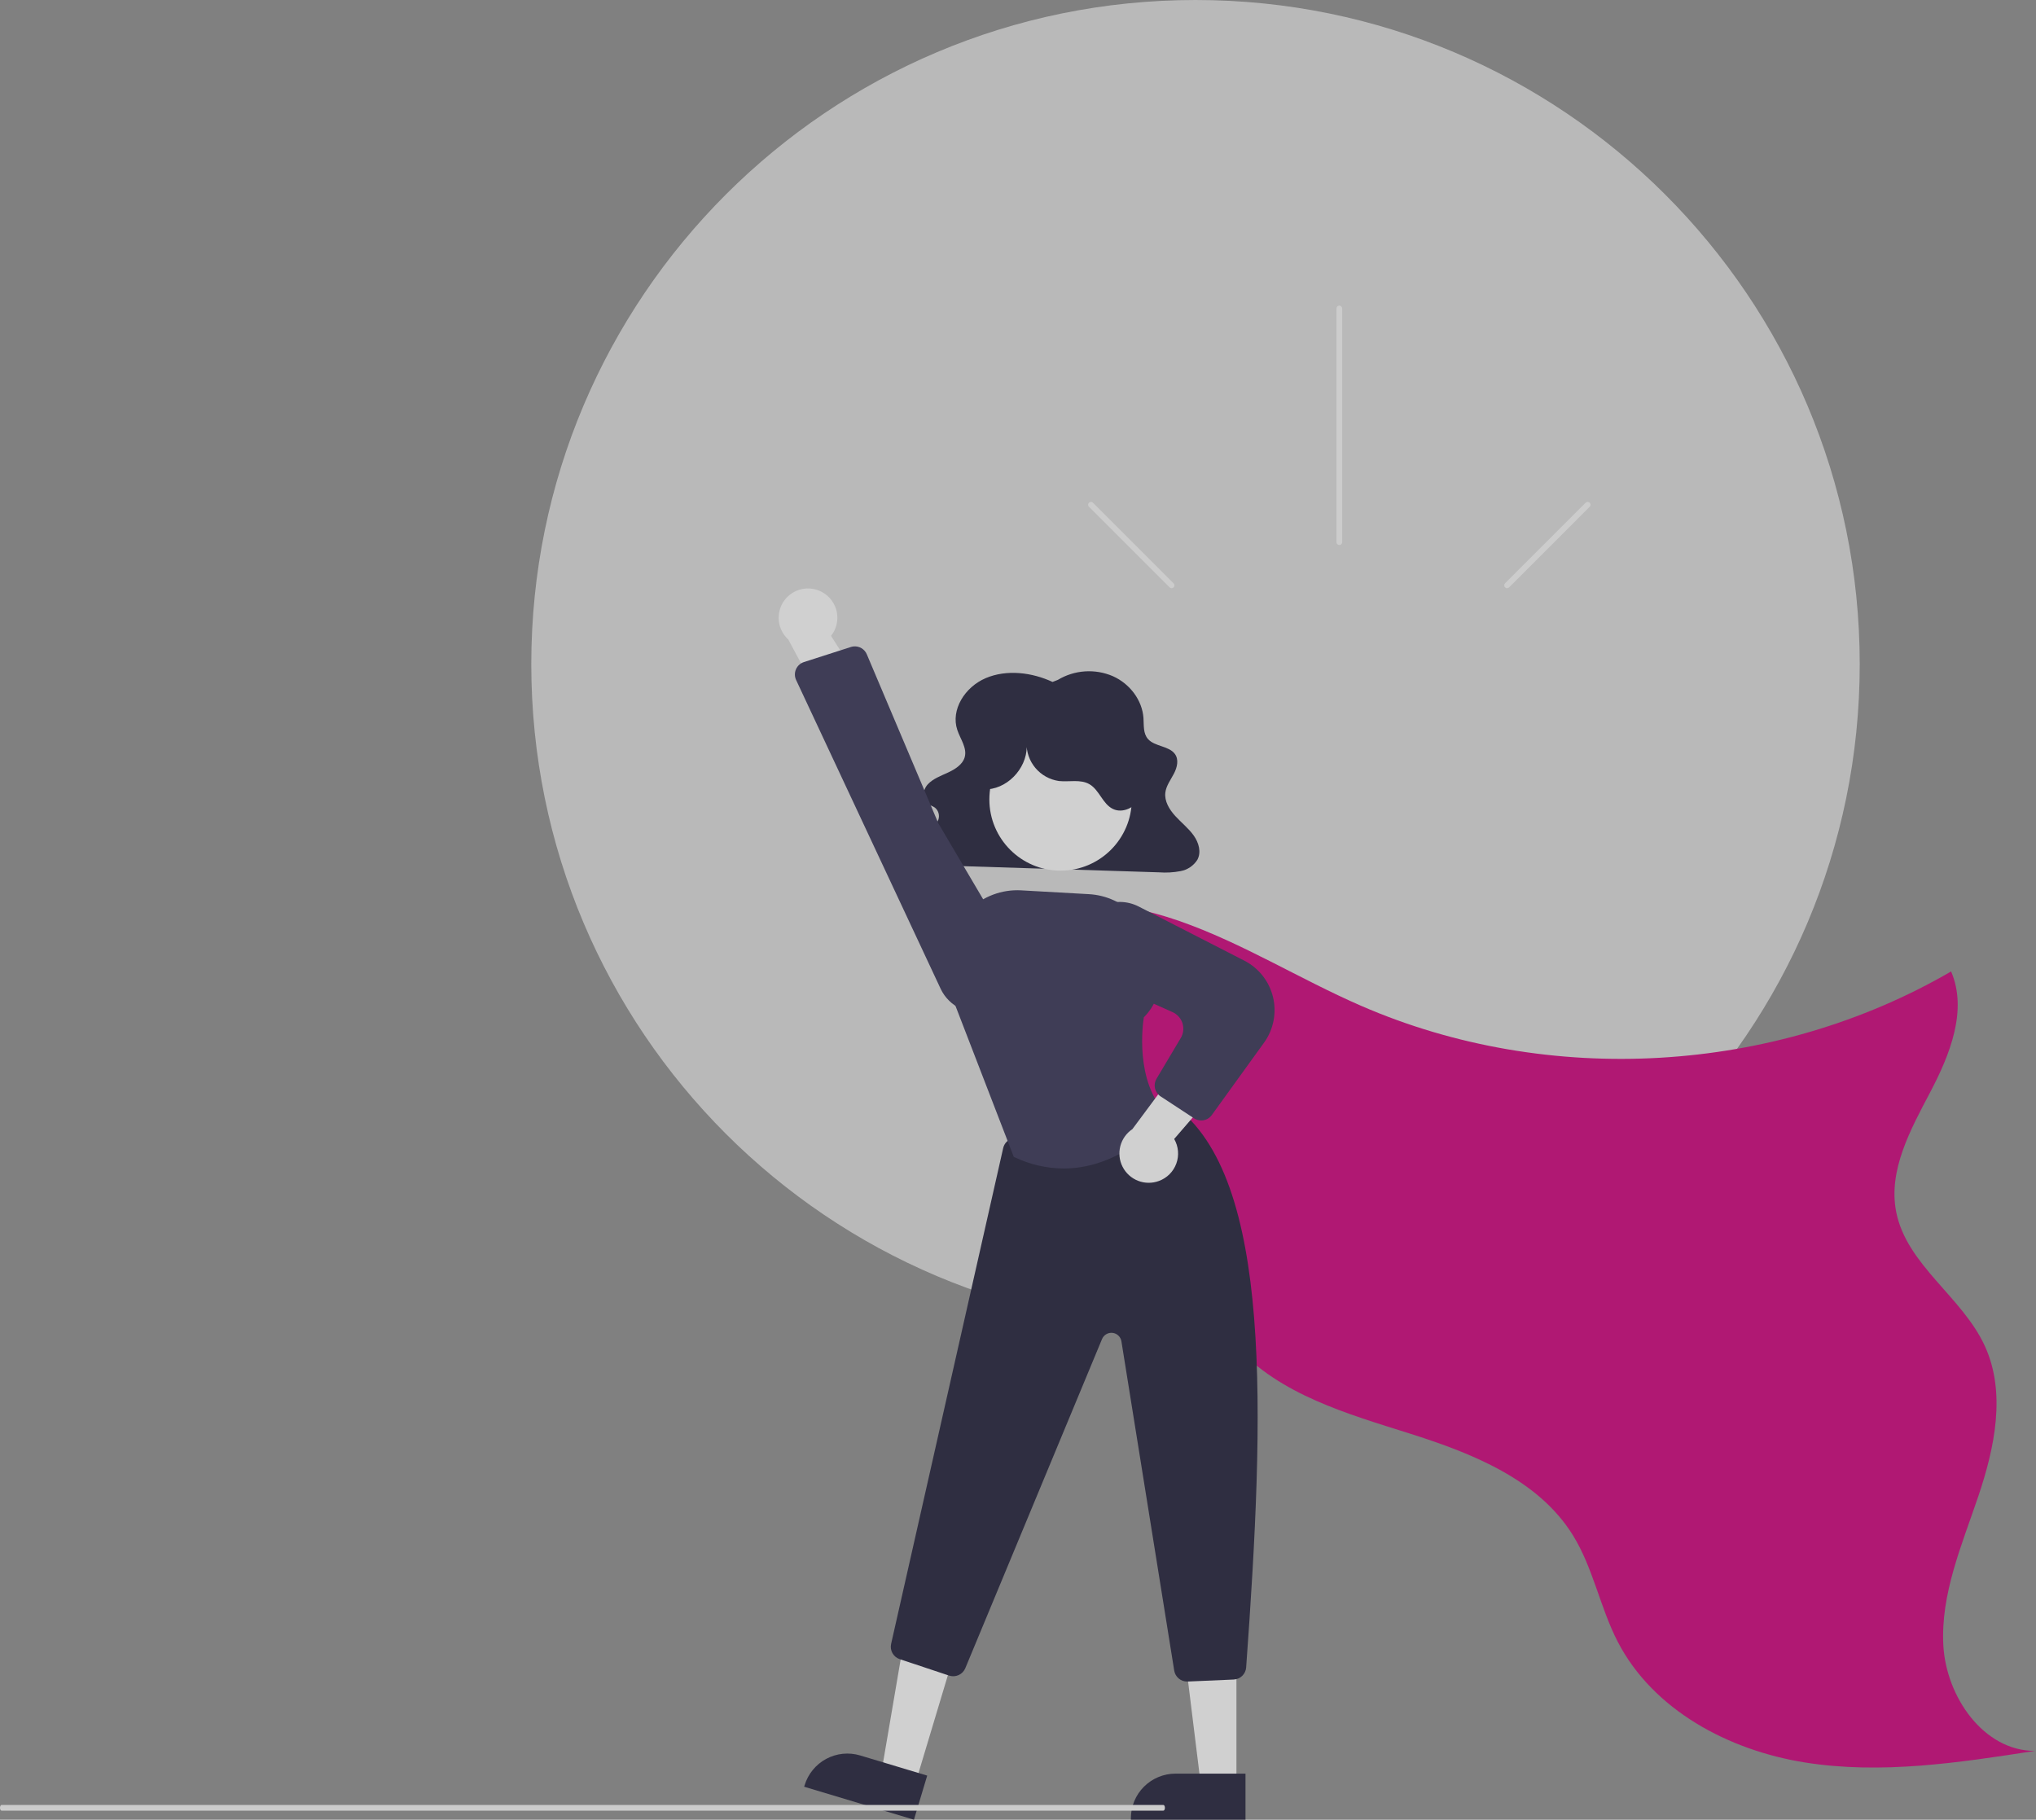 <svg width="179" height="160" viewBox="0 0 179 160" fill="none" xmlns="http://www.w3.org/2000/svg">
<rect x="0" y="0" width="179" height="160" fill="#808080" stroke="none"/>
<path opacity="0.5" d="M105.106 116.794C137.358 116.794 163.503 90.649 163.503 58.397C163.503 26.145 137.358 0 105.106 0C72.854 0 46.709 26.145 46.709 58.397C46.709 90.649 72.854 116.794 105.106 116.794Z" fill="#F2F2F2"/>
<path d="M86.566 81.308C91.719 78.475 98.134 79.044 103.686 80.98C109.239 82.917 114.271 86.09 119.664 88.436C136.142 95.608 156.002 94.451 171.536 85.416C173.005 88.834 171.429 92.743 169.698 96.035C167.967 99.328 165.994 102.896 166.706 106.547C167.618 111.219 172.517 114.02 174.501 118.347C176.385 122.454 175.374 127.277 173.929 131.558C172.483 135.84 170.608 140.153 170.853 144.665C171.099 149.177 174.377 153.948 178.896 153.952C172.199 154.992 165.371 156.033 158.678 154.967C151.986 153.901 145.329 150.361 142.221 144.339C140.668 141.329 140.069 137.867 138.286 134.988C135.247 130.083 129.417 127.777 123.915 126.038C118.414 124.3 112.526 122.625 108.653 118.349C104.962 114.275 103.793 108.6 101.838 103.462C98.545 94.861 92.825 87.402 85.373 81.99" fill="#B01873"/>
<path d="M92.537 59.961C90.728 59.119 88.506 58.843 86.665 59.625C84.825 60.407 83.57 62.412 84.165 64.186C84.435 64.99 85.049 65.781 84.81 66.594C84.626 67.219 83.983 67.632 83.351 67.925C82.72 68.219 82.029 68.466 81.572 68.961C81.115 69.456 81.02 70.308 81.591 70.692C81.779 70.818 82.014 70.878 82.196 71.012C82.351 71.138 82.463 71.309 82.516 71.502C82.57 71.695 82.561 71.9 82.493 72.088C82.341 72.466 82.09 72.796 81.766 73.044C81.118 73.603 80.262 74.242 80.463 75.035C80.538 75.247 80.663 75.437 80.827 75.591C80.991 75.744 81.189 75.856 81.406 75.916C81.855 76.046 82.322 76.107 82.789 76.099L101.9 76.701C102.53 76.748 103.165 76.713 103.786 76.595C104.089 76.54 104.376 76.423 104.631 76.252C104.886 76.081 105.103 75.859 105.268 75.6C105.634 74.922 105.394 74.088 104.942 73.456C104.49 72.823 103.851 72.324 103.322 71.743C102.793 71.162 102.361 70.437 102.454 69.687C102.529 69.086 102.925 68.566 103.21 68.02C103.494 67.474 103.659 66.792 103.291 66.29C102.772 65.582 101.525 65.646 100.935 64.986C100.489 64.489 100.575 63.772 100.531 63.13C100.424 61.586 99.355 60.128 97.834 59.451C97.06 59.119 96.218 58.976 95.378 59.033C94.538 59.09 93.724 59.346 93.002 59.78L92.537 59.961Z" fill="#2F2E41"/>
<path d="M80.46 156.869L77.467 155.97L79.511 143.997L83.928 145.324L80.46 156.869Z" fill="#D0D0D0"/>
<path d="M80.352 160L70.701 157.1L70.738 156.978C70.886 156.485 71.13 156.026 71.456 155.627C71.781 155.228 72.182 154.897 72.636 154.653C73.09 154.409 73.587 154.256 74.099 154.204C74.612 154.153 75.129 154.202 75.623 154.35L81.517 156.122L80.352 160Z" fill="#2F2E41"/>
<path d="M108.704 156.971L105.578 156.971L104.092 144.916L108.704 144.916L108.704 156.971Z" fill="#D0D0D0"/>
<path d="M109.501 159.999L99.424 159.999V159.871C99.424 159.356 99.525 158.846 99.722 158.37C99.919 157.895 100.208 157.462 100.573 157.098C100.937 156.734 101.369 156.445 101.845 156.248C102.321 156.051 102.831 155.949 103.346 155.949L109.501 155.949L109.501 159.999Z" fill="#2F2E41"/>
<path d="M104.366 147.852C104.093 147.852 103.829 147.755 103.622 147.578C103.414 147.401 103.277 147.156 103.234 146.887L98.593 117.94C98.562 117.748 98.47 117.571 98.33 117.437C98.19 117.302 98.01 117.217 97.817 117.195C97.624 117.172 97.429 117.213 97.261 117.311C97.094 117.409 96.963 117.559 96.888 117.738L84.866 146.681C84.754 146.948 84.545 147.163 84.282 147.283C84.018 147.404 83.719 147.42 83.444 147.329L79.101 145.882C78.831 145.793 78.604 145.606 78.464 145.358C78.324 145.11 78.282 144.818 78.345 144.541L88.198 100.944C88.246 100.734 88.352 100.542 88.504 100.389C88.656 100.236 88.847 100.129 89.057 100.079L102.27 97.012C102.433 96.975 102.601 96.974 102.764 97.008C102.927 97.041 103.081 97.11 103.215 97.208C111.916 103.53 111.181 124.184 109.559 146.611C109.539 146.892 109.416 147.155 109.215 147.352C109.013 147.548 108.746 147.663 108.465 147.675L104.416 147.851C104.399 147.852 104.382 147.852 104.366 147.852Z" fill="#2F2E41"/>
<path d="M93.243 76.553C96.701 76.553 99.505 73.75 99.505 70.292C99.505 66.834 96.701 64.031 93.243 64.031C89.786 64.031 86.982 66.834 86.982 70.292C86.982 73.75 89.786 76.553 93.243 76.553Z" fill="#D0D0D0"/>
<path d="M93.513 102.742C92.011 102.733 90.529 102.39 89.174 101.739L89.127 101.718L89.109 101.67L83.493 87.12L83.386 84.592C83.35 83.746 83.492 82.903 83.802 82.115C84.112 81.328 84.584 80.614 85.186 80.02C85.788 79.426 86.509 78.965 87.3 78.666C88.092 78.367 88.938 78.237 89.782 78.285L95.744 78.621C97.284 78.708 98.733 79.38 99.796 80.498C100.858 81.616 101.455 83.097 101.464 84.64C101.619 84.937 102.718 87.263 100.563 89.449C100.483 89.946 99.729 95.12 102.574 97.965L102.654 98.045L102.584 98.134C102.538 98.191 98.885 102.742 93.513 102.742Z" fill="#3F3D56"/>
<path d="M101.886 103.839C102.238 103.711 102.558 103.508 102.823 103.243C103.088 102.978 103.292 102.658 103.42 102.306C103.549 101.954 103.598 101.578 103.565 101.205C103.533 100.832 103.418 100.47 103.231 100.145L109.185 93.252L104.491 92.641L99.556 99.281C99.032 99.632 98.655 100.164 98.497 100.774C98.338 101.385 98.409 102.033 98.696 102.594C98.984 103.156 99.467 103.593 100.054 103.823C100.642 104.052 101.294 104.058 101.886 103.839Z" fill="#D0D0D0"/>
<path d="M105.608 98.519C105.385 98.519 105.166 98.453 104.979 98.33L102.034 96.399C101.786 96.237 101.611 95.986 101.544 95.697C101.478 95.409 101.526 95.106 101.677 94.853L103.809 91.271C103.925 91.077 103.998 90.861 104.024 90.637C104.05 90.413 104.028 90.186 103.96 89.971C103.892 89.756 103.779 89.558 103.629 89.389C103.479 89.221 103.295 89.086 103.089 88.994L96.964 86.248C96.211 85.906 95.596 85.318 95.221 84.581C94.845 83.844 94.731 83.001 94.896 82.191C95.011 81.644 95.25 81.131 95.595 80.692C95.94 80.253 96.382 79.899 96.886 79.659C97.39 79.418 97.942 79.297 98.501 79.305C99.059 79.313 99.608 79.45 100.105 79.704L109.397 84.466C110.024 84.787 110.574 85.24 111.01 85.793C111.445 86.347 111.756 86.988 111.921 87.673C112.086 88.358 112.1 89.07 111.964 89.761C111.828 90.452 111.544 91.106 111.132 91.677L106.538 98.042C106.432 98.19 106.293 98.31 106.131 98.393C105.969 98.476 105.79 98.519 105.608 98.519Z" fill="#3F3D56"/>
<path d="M86.839 69.401C88.816 69.242 90.458 67.267 90.252 65.294C90.229 66.107 90.505 66.901 91.029 67.523C91.553 68.146 92.287 68.554 93.092 68.671C93.999 68.771 94.993 68.496 95.783 68.954C96.657 69.461 96.937 70.691 97.848 71.129C98.728 71.552 99.846 70.975 100.281 70.101C100.716 69.227 100.609 68.176 100.321 67.243C99.91 65.913 99.162 64.711 98.149 63.756C97.136 62.8 95.893 62.123 94.541 61.79C93.189 61.457 91.773 61.479 90.433 61.855C89.092 62.231 87.871 62.948 86.889 63.936C86.058 64.772 85.398 65.838 85.291 67.012C85.183 68.186 85.728 69.461 86.783 69.988L86.839 69.401Z" fill="#2F2E41"/>
<path d="M72.272 52.058C72.602 52.236 72.889 52.484 73.112 52.784C73.336 53.085 73.491 53.431 73.567 53.798C73.642 54.165 73.636 54.544 73.549 54.909C73.462 55.273 73.296 55.614 73.063 55.908L77.947 63.598L73.214 63.517L69.302 56.227C68.835 55.803 68.54 55.222 68.472 54.595C68.404 53.967 68.569 53.337 68.935 52.823C69.301 52.309 69.843 51.947 70.458 51.806C71.073 51.665 71.719 51.755 72.272 52.058Z" fill="#D0D0D0"/>
<path d="M76.209 57.534L82.499 72.396L89.094 83.578C89.372 84.05 89.539 84.579 89.583 85.126C89.627 85.672 89.546 86.221 89.347 86.731C89.148 87.242 88.835 87.7 88.432 88.072C88.03 88.444 87.548 88.719 87.024 88.878C86.192 89.125 85.299 89.066 84.506 88.712C83.714 88.358 83.074 87.733 82.703 86.948L69.993 59.791C69.924 59.644 69.887 59.483 69.885 59.32C69.883 59.157 69.915 58.996 69.98 58.847C70.046 58.697 70.142 58.563 70.262 58.454C70.383 58.345 70.526 58.263 70.681 58.213L74.802 56.889C74.88 56.864 74.961 56.847 75.042 56.839C75.286 56.814 75.531 56.868 75.741 56.994C75.951 57.119 76.115 57.308 76.209 57.534Z" fill="#3F3D56"/>
<path d="M102.281 159.203H0.135C0.099 159.203 0.065 159.177 0.04 159.13C0.014 159.083 0 159.019 0 158.953C0 158.886 0.014 158.823 0.04 158.776C0.065 158.729 0.099 158.702 0.135 158.702H102.281C102.317 158.702 102.351 158.729 102.376 158.776C102.402 158.823 102.416 158.886 102.416 158.953C102.416 159.019 102.402 159.083 102.376 159.13C102.351 159.177 102.317 159.203 102.281 159.203Z" fill="#CCCCCC"/>
<path d="M118.001 27.122V47.673C118.001 47.74 117.975 47.804 117.928 47.851C117.881 47.898 117.817 47.924 117.751 47.924C117.684 47.924 117.62 47.898 117.573 47.851C117.526 47.804 117.5 47.74 117.5 47.673V27.122C117.5 27.055 117.526 26.991 117.573 26.945C117.62 26.898 117.684 26.871 117.751 26.871C117.817 26.871 117.881 26.898 117.928 26.945C117.975 26.991 118.001 27.055 118.001 27.122Z" fill="#CCCCCC"/>
<path d="M139.762 44.557L132.674 51.646C132.627 51.693 132.563 51.719 132.496 51.719C132.43 51.719 132.366 51.693 132.32 51.646C132.273 51.599 132.246 51.535 132.246 51.469C132.246 51.402 132.272 51.339 132.319 51.292L139.408 44.203C139.431 44.179 139.459 44.161 139.489 44.148C139.52 44.136 139.552 44.129 139.585 44.129C139.618 44.129 139.651 44.135 139.681 44.148C139.712 44.16 139.74 44.179 139.763 44.202C139.786 44.226 139.805 44.253 139.817 44.284C139.83 44.314 139.836 44.347 139.836 44.38C139.836 44.413 139.83 44.445 139.817 44.476C139.804 44.506 139.786 44.534 139.762 44.557Z" fill="#CCCCCC"/>
<path d="M95.738 44.557L102.827 51.646C102.874 51.693 102.938 51.719 103.004 51.719C103.07 51.719 103.134 51.693 103.181 51.646C103.228 51.599 103.255 51.535 103.255 51.469C103.255 51.402 103.228 51.339 103.181 51.292L96.092 44.203C96.069 44.179 96.041 44.161 96.011 44.148C95.981 44.136 95.948 44.129 95.915 44.129C95.882 44.129 95.849 44.135 95.819 44.148C95.788 44.16 95.761 44.179 95.737 44.202C95.714 44.226 95.696 44.253 95.683 44.284C95.671 44.314 95.664 44.347 95.664 44.38C95.664 44.413 95.671 44.445 95.683 44.476C95.696 44.506 95.715 44.534 95.738 44.557Z" fill="#CCCCCC"/>
</svg>
